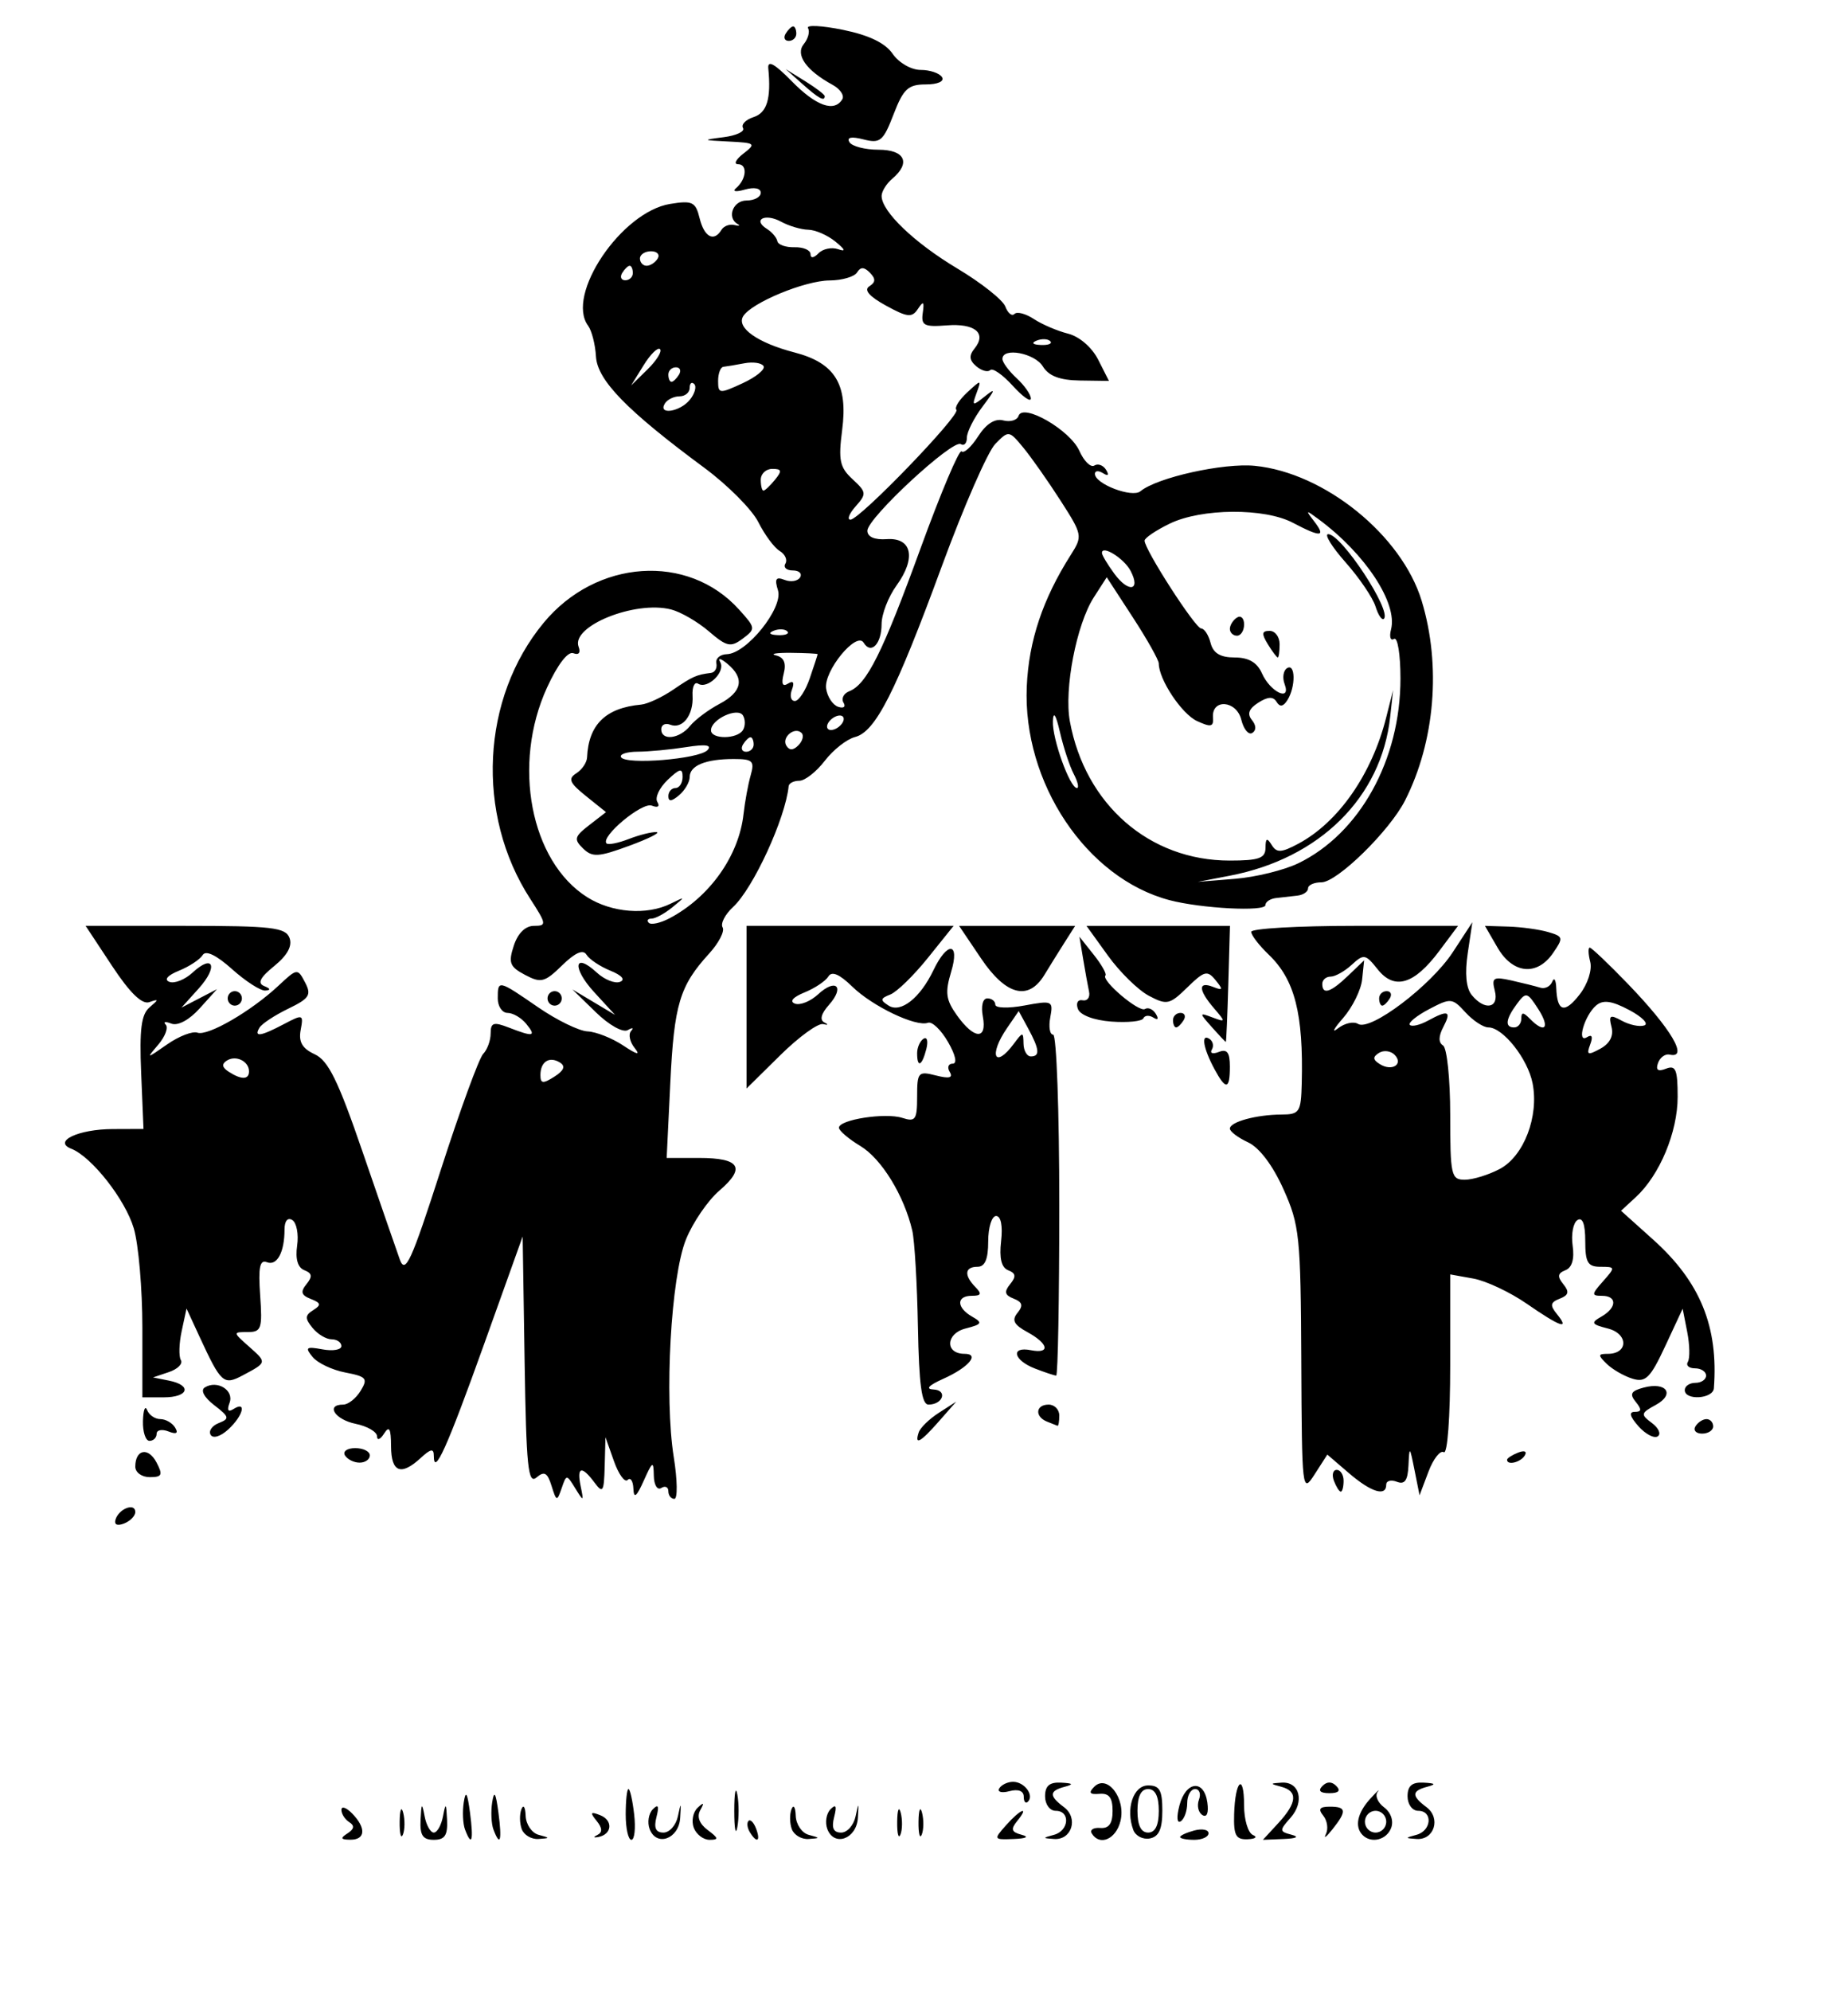 <?xml version="1.0" encoding="UTF-8" standalone="no"?>
<!-- Created with Inkscape (http://www.inkscape.org/) -->

<svg
   version="1.1"
   id="svg55"
   width="260"
   height="280"
   viewBox="0 0 260 280"
   sodipodi:docname="MTB.webp.svg"
   inkscape:version="1.1.2 (0a00cf5339, 2022-02-04)"
   xmlns:inkscape="http://www.inkscape.org/namespaces/inkscape"
   xmlns:sodipodi="http://sodipodi.sourceforge.net/DTD/sodipodi-0.dtd"
   xmlns="http://www.w3.org/2000/svg"
   xmlns:svg="http://www.w3.org/2000/svg">
  <defs
     id="defs59" />
  <sodipodi:namedview
     id="namedview57"
     pagecolor="#ffffff"
     bordercolor="#666666"
     borderopacity="1.0"
     inkscape:pageshadow="2"
     inkscape:pageopacity="0.0"
     inkscape:pagecheckerboard="0"
     showgrid="false"
     inkscape:zoom="2.2678571"
     inkscape:cx="127.2126"
     inkscape:cy="140"
     inkscape:window-width="1600"
     inkscape:window-height="843"
     inkscape:window-x="0"
     inkscape:window-y="0"
     inkscape:window-maximized="1"
     inkscape:current-layer="g61" />
  <g
     inkscape:groupmode="layer"
     inkscape:label="Image"
     id="g61">
    <path
       style="fill:#000000;stroke-width:1.01"
       d="m 48.891,257.803 c 0.946,-0.611 1.022,-1.088 0.25,-1.575 -0.609,-0.384 -1.107,-1.162 -1.107,-1.73 0,-0.568 0.675,-0.344 1.5,0.497 2.009,2.049 1.896,3.719 -0.25,3.7 -1.363,-0.012 -1.45,-0.209 -0.393,-0.892 z m 7.338,-1.642 c 0.02,-1.683 0.244,-2.248 0.498,-1.256 0.254,0.992 0.237,2.369 -0.037,3.06 -0.274,0.691 -0.481,-0.121 -0.461,-1.804 z m 2.941,-0.255 c 0.117,-2.405 0.198,-2.478 0.57,-0.51 0.238,1.262 0.821,2.295 1.294,2.295 0.473,0 1.056,-1.033 1.294,-2.295 0.372,-1.968 0.453,-1.895 0.57,0.51 0.105,2.171 -0.316,2.805 -1.864,2.805 -1.548,0 -1.969,-0.634 -1.864,-2.805 z m 6.253,1.349 c -0.301,-0.801 -0.38,-2.522 -0.175,-3.825 0.274,-1.743 0.506,-1.358 0.878,1.456 0.524,3.96 0.247,4.894 -0.703,2.369 z m 4,0 c -0.301,-0.801 -0.38,-2.522 -0.175,-3.825 0.274,-1.743 0.506,-1.358 0.878,1.456 0.524,3.96 0.247,4.894 -0.703,2.369 z m 3.985,-0.041 c -0.31,-0.823 -0.331,-2.085 -0.048,-2.805 0.283,-0.72 0.551,-0.31 0.594,0.912 0.043,1.221 0.866,2.43 1.829,2.687 1.64,0.437 1.638,0.474 -0.031,0.585 -0.98,0.065 -2.035,-0.555 -2.344,-1.378 z m 10.642,0.811 c 0.736,-0.367 0.7,-0.984 -0.116,-1.987 -0.96,-1.18 -0.866,-1.33 0.501,-0.795 1.844,0.722 1.691,2.687 -0.238,3.072 -0.701,0.14 -0.762,0.017 -0.146,-0.29 z m 3.983,-2.884 c 0,-1.963 0.176,-3.57 0.391,-3.57 0.215,0 0.574,1.606 0.799,3.57 0.225,1.963 0.049,3.57 -0.391,3.57 -0.44,0 -0.799,-1.606 -0.799,-3.57 z m 3.364,2.047 c -0.346,-0.921 -0.145,-2.168 0.447,-2.772 0.769,-0.784 0.917,-0.473 0.516,1.089 -0.395,1.54 -0.103,2.187 0.986,2.187 0.851,0 1.765,-1.033 2.03,-2.295 0.429,-2.035 0.465,-2.007 0.32,0.245 -0.191,2.956 -3.343,4.09 -4.3,1.547 z m 6.21,-0.177 c -0.352,-0.935 -0.109,-2.198 0.54,-2.805 0.875,-0.819 0.973,-0.735 0.38,0.325 -0.514,0.919 -0.141,1.921 1.044,2.805 1.533,1.143 1.577,1.375 0.26,1.375 -0.871,0 -1.872,-0.765 -2.224,-1.701 z m 5.698,-2.379 c 0,-2.524 0.195,-3.557 0.433,-2.295 0.238,1.262 0.238,3.328 0,4.59 -0.238,1.262 -0.433,0.23 -0.433,-2.295 z m 2.187,2.992 c -0.363,-0.598 -0.445,-1.307 -0.183,-1.574 0.262,-0.267 0.743,0.222 1.069,1.088 0.676,1.797 0.1,2.113 -0.886,0.486 z m 5.915,-0.408 c -0.31,-0.823 -0.331,-2.085 -0.048,-2.805 0.283,-0.72 0.551,-0.31 0.594,0.912 0.043,1.221 0.866,2.43 1.829,2.687 1.64,0.437 1.638,0.474 -0.031,0.585 -0.98,0.065 -2.035,-0.555 -2.344,-1.378 z m 4.99,-0.027 c -0.346,-0.921 -0.145,-2.168 0.447,-2.772 0.769,-0.784 0.917,-0.473 0.516,1.089 -0.395,1.54 -0.103,2.187 0.986,2.187 0.851,0 1.765,-1.033 2.03,-2.295 0.429,-2.035 0.465,-2.007 0.32,0.245 -0.191,2.956 -3.343,4.09 -4.3,1.547 z m 9.831,-1.027 c 0.02,-1.683 0.244,-2.248 0.498,-1.256 0.254,0.992 0.237,2.369 -0.037,3.06 -0.274,0.691 -0.481,-0.121 -0.461,-1.804 z m 3,0 c 0.02,-1.683 0.244,-2.248 0.498,-1.256 0.254,0.992 0.237,2.369 -0.037,3.06 -0.274,0.691 -0.481,-0.121 -0.461,-1.804 z m 12.305,0.51 c 2.049,-2.31 3.373,-2.812 1.569,-0.595 -0.933,1.147 -0.804,1.543 0.628,1.922 1.112,0.294 0.689,0.522 -1.102,0.595 -2.843,0.116 -2.866,0.075 -1.095,-1.922 z m 6.75,1.337 c 2.134,-0.569 2.342,-3.377 0.25,-3.377 -0.833,0 -1.5,-0.907 -1.5,-2.04 0,-1.471 0.628,-2.007 2.25,-1.922 1.693,0.089 1.817,0.234 0.5,0.585 -2.186,0.583 -2.208,1.281 -0.087,2.862 2.057,1.534 1.098,4.641 -1.381,4.477 -1.669,-0.111 -1.671,-0.148 -0.031,-0.585 z m 5.32,-0.202 c -0.302,-0.498 0.234,-0.842 1.191,-0.765 1.225,0.099 1.739,-0.614 1.739,-2.41 0,-1.862 -0.501,-2.507 -1.857,-2.39 -1.364,0.117 -1.561,-0.142 -0.743,-0.976 1.823,-1.86 4.498,1.608 3.71,4.81 -0.631,2.566 -2.937,3.553 -4.041,1.731 z m 5.848,-0.476 c -1.111,-2.954 -0.01,-6.27 2.082,-6.27 1.618,0 2,0.68 2,3.556 0,2.578 -0.482,3.651 -1.753,3.9 -0.964,0.189 -2.012,-0.345 -2.329,-1.187 z m 3.582,-2.7 c 0,-2.04 -0.5,-3.06 -1.5,-3.06 -1,0 -1.5,1.02 -1.5,3.06 0,2.04 0.5,3.06 1.5,3.06 1,0 1.5,-1.02 1.5,-3.06 z m 3,3.689 c 0,-0.215 0.9,-0.631 2,-0.924 1.1,-0.293 2,-0.117 2,0.391 0,0.508 -0.9,0.924 -2,0.924 -1.1,0 -2,-0.176 -2,-0.391 z m 7.601,-3.196 c 0.134,-4.785 1.399,-5.922 1.399,-1.258 0,2.01 0.562,3.886 1.25,4.169 0.688,0.283 0.35,0.551 -0.75,0.596 -1.654,0.067 -1.983,-0.54 -1.899,-3.507 z m 6.225,1.226 c 2.63,-2.855 2.764,-4.472 0.424,-5.096 -1.64,-0.437 -1.638,-0.474 0.031,-0.585 2.536,-0.168 3.265,2.675 1.264,4.93 -1.599,1.803 -1.592,1.94 0.129,2.394 1.144,0.302 0.734,0.525 -1.099,0.6 l -2.924,0.118 2.174,-2.361 z m 6.686,1.551 c 0.363,-0.726 0.196,-1.89 -0.37,-2.586 -0.761,-0.935 -0.522,-1.267 0.914,-1.267 2.356,0 2.426,0.607 0.37,3.193 -0.866,1.089 -1.277,1.386 -0.914,0.66 z m 5.155,0.13 c -1.146,-1.169 -0.735,-3.099 1.083,-5.094 0.963,-1.056 1.428,-1.49 1.035,-0.964 -0.393,0.525 0.017,1.501 0.912,2.169 0.957,0.714 1.368,1.905 0.997,2.891 -0.64,1.701 -2.81,2.239 -4.027,0.997 z m 3.333,-1.87 c 0,-0.842 -0.675,-1.53 -1.5,-1.53 -0.825,0 -1.5,0.688 -1.5,1.53 0,0.841 0.675,1.53 1.5,1.53 0.825,0 1.5,-0.689 1.5,-1.53 z m 4.25,1.847 c 2.134,-0.569 2.342,-3.377 0.25,-3.377 -0.833,0 -1.5,-0.907 -1.5,-2.04 0,-1.471 0.628,-2.007 2.25,-1.922 1.693,0.089 1.817,0.234 0.5,0.585 -2.186,0.583 -2.208,1.281 -0.087,2.862 2.057,1.534 1.098,4.641 -1.381,4.477 -1.669,-0.111 -1.671,-0.148 -0.031,-0.585 z m -33.343,-4.135 c 0.902,-3.441 3.47,-3.704 3.927,-0.404 0.205,1.475 -0.069,2.154 -0.706,1.752 -0.572,-0.361 -0.787,-1.33 -0.477,-2.153 0.31,-0.824 0.065,-1.497 -0.544,-1.497 -0.609,0 -1.107,0.891 -1.107,1.98 0,1.089 -0.412,2.239 -0.915,2.557 -0.534,0.337 -0.608,-0.594 -0.178,-2.235 z m -21.907,-1.231 c 0,-0.807 -0.767,-1.104 -2.001,-0.775 -1.101,0.294 -1.749,0.118 -1.441,-0.391 0.308,-0.509 1.182,-0.925 1.942,-0.925 1.583,0 2.995,1.875 2.1,2.788 -0.33,0.337 -0.6,0.023 -0.6,-0.697 z m 42.014,-1.494 c 0.648,-0.661 1.324,-0.661 1.971,0 0.648,0.661 0.31,1.005 -0.986,1.005 -1.295,0 -1.633,-0.345 -0.986,-1.005 z M 16.263,213.641 c 0.498,-1.525 2.771,-2.364 2.771,-1.024 0,0.548 -0.713,1.275 -1.584,1.616 -0.974,0.381 -1.431,0.153 -1.188,-0.592 z m 61.335,-4.708 c -0.582,-1.867 -1.018,-2.107 -2.124,-1.17 -1.178,0.997 -1.434,-1.512 -1.666,-16.358 l -0.274,-17.536 -5.423,15.136 c -5.218,14.562 -7.077,18.684 -7.077,15.692 0,-1.051 -0.438,-0.978 -1.829,0.306 -2.79,2.576 -4.17,2.04 -4.187,-1.627 -0.012,-2.516 -0.249,-2.946 -0.985,-1.785 -0.533,0.841 -0.976,1.014 -0.985,0.382 -0.008,-0.631 -1.365,-1.423 -3.015,-1.759 -2.914,-0.594 -4.272,-2.703 -1.741,-2.703 0.693,0 1.793,-0.872 2.445,-1.937 1.059,-1.73 0.828,-2.005 -2.159,-2.577 -1.84,-0.352 -3.914,-1.339 -4.609,-2.193 -1.088,-1.338 -0.894,-1.485 1.4,-1.061 1.465,0.271 2.663,0.064 2.663,-0.46 0,-0.524 -0.62,-0.952 -1.378,-0.952 -0.758,0 -1.966,-0.723 -2.686,-1.608 -1.083,-1.331 -1.066,-1.761 0.1,-2.495 1.161,-0.732 1.101,-1.007 -0.34,-1.571 -1.352,-0.529 -1.49,-1 -0.609,-2.083 0.869,-1.068 0.799,-1.532 -0.296,-1.96 -0.933,-0.365 -1.288,-1.574 -1.017,-3.461 0.23,-1.595 -0.076,-3.211 -0.679,-3.591 -0.654,-0.412 -1.096,0.123 -1.096,1.326 0,3.201 -1.054,5.158 -2.478,4.601 -1.004,-0.393 -1.227,0.702 -0.951,4.654 0.329,4.701 0.17,5.168 -1.758,5.168 -2.095,0 -2.093,0.024 0.194,2.046 2.534,2.242 2.538,2.221 -0.884,4.041 -2.703,1.437 -3.047,1.129 -6.086,-5.446 l -1.825,-3.948 -0.68,3.159 c -0.374,1.737 -0.427,3.577 -0.117,4.088 0.31,0.511 -0.445,1.269 -1.676,1.684 l -2.239,0.755 2.25,0.451 c 3.289,0.66 2.749,2.35 -0.75,2.35 h -3 v -9.827 c 0,-5.405 -0.54,-11.666 -1.201,-13.914 -1.192,-4.058 -5.923,-10.089 -8.799,-11.216 -2.636,-1.033 0.98,-2.75 5.829,-2.768 l 4.329,-0.016 -0.329,-7.905 c -0.253,-6.086 0.016,-8.199 1.171,-9.182 1.33,-1.133 1.327,-1.217 -0.024,-0.744 -1.028,0.36 -2.735,-1.301 -5.242,-5.097 l -3.718,-5.631 h 14.023 c 12.143,0 14.109,0.227 14.66,1.693 0.425,1.13 -0.288,2.446 -2.146,3.956 -2.001,1.627 -2.399,2.418 -1.418,2.816 0.905,0.367 0.955,0.58 0.149,0.634 -0.668,0.044 -2.77,-1.312 -4.67,-3.014 -2.212,-1.981 -3.699,-2.692 -4.132,-1.977 -0.372,0.614 -1.871,1.603 -3.33,2.196 -1.622,0.66 -2.145,1.27 -1.345,1.572 0.719,0.271 2.185,-0.316 3.256,-1.305 2.927,-2.702 3.638,-0.843 0.857,2.242 l -2.421,2.684 2.5,-1.297 2.5,-1.297 -2.452,2.718 c -1.461,1.62 -3.065,2.479 -3.97,2.125 -0.835,-0.327 -1.193,-0.263 -0.796,0.142 0.397,0.405 -0.067,1.663 -1.03,2.797 -1.735,2.04 -1.723,2.04 1.248,-0.027 1.65,-1.148 3.562,-1.885 4.248,-1.638 1.455,0.523 7.581,-3.028 11.412,-6.616 2.613,-2.447 2.68,-2.455 3.729,-0.454 0.929,1.77 0.618,2.255 -2.368,3.701 -1.89,0.915 -3.708,2.11 -4.038,2.656 -0.836,1.38 0.145,1.241 3.418,-0.485 2.693,-1.421 2.785,-1.389 2.371,0.82 -0.315,1.679 0.217,2.598 1.977,3.416 1.914,0.89 3.294,3.7 6.731,13.715 2.378,6.928 4.732,13.731 5.231,15.118 0.78,2.167 1.596,0.388 5.798,-12.647 2.689,-8.343 5.362,-15.651 5.94,-16.241 0.578,-0.589 1.051,-1.886 1.051,-2.882 0,-1.522 0.409,-1.652 2.565,-0.816 3.478,1.349 3.893,1.257 2.435,-0.535 -0.685,-0.841 -1.865,-1.53 -2.622,-1.53 -0.758,0 -1.378,-0.918 -1.378,-2.04 0,-2.636 0.05,-2.625 5.681,1.252 2.63,1.81 5.759,3.335 6.954,3.389 1.195,0.053 3.453,0.947 5.018,1.986 1.969,1.307 2.463,1.413 1.604,0.342 -0.683,-0.851 -0.908,-1.923 -0.5,-2.382 0.408,-0.459 0.201,-0.518 -0.46,-0.131 -0.682,0.399 -2.628,-0.686 -4.5,-2.508 l -3.298,-3.211 3,1.792 3,1.792 -2.927,-3.19 c -3.154,-3.437 -2.853,-5.729 0.363,-2.76 1.072,0.989 2.537,1.577 3.256,1.305 0.8,-0.302 0.277,-0.912 -1.345,-1.572 -1.459,-0.593 -2.971,-1.604 -3.36,-2.245 -0.477,-0.788 -1.592,-0.302 -3.43,1.495 -2.449,2.393 -2.975,2.528 -5.218,1.341 -2.159,-1.143 -2.372,-1.695 -1.583,-4.108 0.573,-1.754 1.627,-2.788 2.842,-2.788 1.811,0 1.777,-0.237 -0.544,-3.825 -7.681,-11.869 -6.875,-28.197 1.915,-38.804 7.398,-8.928 20.286,-9.803 27.464,-1.864 2.364,2.614 2.378,2.728 0.526,4.11 -1.684,1.256 -2.237,1.136 -4.758,-1.028 -1.569,-1.347 -3.96,-2.732 -5.313,-3.078 -5.064,-1.296 -14.106,2.347 -13.015,5.244 0.317,0.843 0.024,1.205 -0.734,0.908 -0.768,-0.301 -2.215,1.583 -3.699,4.814 -4.961,10.803 -2.348,24.456 5.643,29.494 3.48,2.194 8.366,2.574 11.736,0.913 2.11,-1.04 2.118,-1.022 0.243,0.51 -1.068,0.872 -2.38,1.586 -2.917,1.586 -0.537,0 -0.714,0.267 -0.395,0.593 0.32,0.326 1.632,0.039 2.917,-0.637 5.642,-2.972 9.762,-8.774 10.414,-14.668 0.191,-1.726 0.641,-4.17 1.001,-5.432 0.576,-2.022 0.293,-2.295 -2.381,-2.295 -3.95,0 -6.198,0.919 -6.198,2.534 0,0.713 -0.675,1.867 -1.5,2.566 -1.036,0.877 -1.5,0.916 -1.5,0.125 0,-0.63 0.45,-1.145 1,-1.145 0.55,0 1,-0.706 1,-1.57 0,-1.276 -0.394,-1.196 -2.106,0.432 -1.159,1.101 -1.81,2.49 -1.448,3.088 0.392,0.648 0.076,0.859 -0.783,0.522 -1.363,-0.534 -7.263,4.395 -6.361,5.314 0.232,0.237 1.639,-0.042 3.126,-0.618 1.487,-0.577 3.237,-1.013 3.889,-0.969 0.652,0.043 -1.065,0.907 -3.815,1.92 -4.341,1.598 -5.198,1.649 -6.5,0.382 -1.327,-1.29 -1.227,-1.669 0.862,-3.285 l 2.362,-1.827 -2.824,-2.266 c -2.309,-1.853 -2.558,-2.434 -1.362,-3.19 0.804,-0.509 1.488,-1.514 1.521,-2.233 0.209,-4.623 2.613,-6.973 7.601,-7.432 0.913,-0.084 2.938,-1.024 4.5,-2.088 2.767,-1.886 3.263,-2.106 5.34,-2.371 0.55,-0.07 0.887,-0.68 0.75,-1.355 -0.138,-0.675 0.524,-1.249 1.471,-1.275 2.796,-0.077 7.963,-6.518 7.199,-8.974 -0.506,-1.627 -0.299,-1.954 0.933,-1.472 0.871,0.341 1.849,0.181 2.174,-0.356 0.325,-0.536 -0.137,-0.975 -1.027,-0.975 -0.89,0 -1.357,-0.431 -1.038,-0.957 0.319,-0.527 -0.043,-1.33 -0.806,-1.785 -0.762,-0.455 -2.111,-2.276 -2.998,-4.046 -0.887,-1.77 -4.311,-5.212 -7.609,-7.65 -10.908,-8.061 -15.047,-12.312 -15.238,-15.652 -0.096,-1.683 -0.594,-3.629 -1.107,-4.324 -3.192,-4.329 4.683,-16.012 11.542,-17.124 3.138,-0.509 3.583,-0.292 4.152,2.024 0.652,2.649 2.014,3.366 3.073,1.618 0.325,-0.536 1.139,-0.841 1.809,-0.677 0.67,0.164 0.88,0.106 0.468,-0.13 -1.572,-0.897 -0.66,-3.318 1.25,-3.318 1.1,0 2,-0.49 2,-1.089 0,-0.64 -0.927,-0.823 -2.25,-0.443 -1.238,0.355 -1.8,0.271 -1.25,-0.186 1.481,-1.232 1.678,-3.382 0.309,-3.382 -0.655,0 -0.318,-0.674 0.75,-1.498 1.818,-1.402 1.687,-1.51 -2.059,-1.693 -3.757,-0.184 -3.802,-0.221 -0.731,-0.609 1.798,-0.227 3.029,-0.809 2.735,-1.293 -0.293,-0.484 0.373,-1.174 1.481,-1.533 1.891,-0.612 2.491,-2.591 2.074,-6.844 -0.119,-1.218 0.865,-0.684 3.285,1.785 3.428,3.497 5.996,4.418 7.124,2.556 0.323,-0.533 -0.29,-1.448 -1.363,-2.033 -3.715,-2.028 -5.274,-4.232 -4.054,-5.731 0.616,-0.757 0.884,-1.768 0.595,-2.245 -0.289,-0.477 1.923,-0.369 4.915,0.24 3.659,0.745 5.951,1.85 6.997,3.373 0.867,1.263 2.61,2.265 3.94,2.265 1.311,0 2.662,0.459 3.002,1.02 0.358,0.591 -0.606,1.02 -2.289,1.02 -2.477,0 -3.147,0.621 -4.525,4.199 -1.456,3.78 -1.879,4.132 -4.235,3.529 -1.702,-0.436 -2.393,-0.299 -1.975,0.391 0.354,0.583 2.191,1.061 4.084,1.061 3.716,0 4.59,1.838 1.941,4.08 -0.825,0.698 -1.499,1.787 -1.499,2.42 0.002,2.187 4.593,6.581 10.67,10.214 3.355,2.006 6.388,4.41 6.738,5.342 0.351,0.933 0.929,1.399 1.284,1.036 0.356,-0.363 1.583,-0.042 2.726,0.713 1.144,0.755 3.309,1.681 4.812,2.058 1.594,0.4 3.362,1.928 4.243,3.667 l 1.511,2.981 -4.059,-0.057 c -2.849,-0.04 -4.409,-0.629 -5.234,-1.976 -1.158,-1.891 -5.694,-2.733 -5.694,-1.057 0,0.474 0.9,1.693 2,2.708 1.1,1.015 2,2.301 2,2.857 0,0.556 -1.15,-0.255 -2.555,-1.802 -1.405,-1.547 -2.827,-2.536 -3.158,-2.198 -0.331,0.338 -1.212,0.099 -1.957,-0.532 -0.999,-0.846 -1.067,-1.5 -0.256,-2.496 1.756,-2.158 0.064,-3.571 -3.903,-3.258 -3.176,0.25 -3.631,0.014 -3.379,-1.751 0.231,-1.616 0.09,-1.734 -0.68,-0.566 -0.833,1.264 -1.475,1.197 -4.51,-0.47 -2.345,-1.288 -3.131,-2.201 -2.329,-2.707 0.899,-0.567 0.92,-1.059 0.081,-1.914 -0.807,-0.823 -1.32,-0.835 -1.801,-0.042 -0.37,0.61 -2.108,1.119 -3.863,1.131 -3.493,0.025 -11.017,3.141 -12.168,5.039 -0.976,1.611 2.05,3.743 7.21,5.082 5.723,1.484 7.557,4.468 6.718,10.925 -0.551,4.237 -0.339,5.239 1.46,6.9 1.972,1.82 2,2.061 0.442,3.817 -0.915,1.031 -1.245,1.874 -0.733,1.874 1.302,0 15.56,-14.776 14.904,-15.446 -0.295,-0.301 0.386,-1.398 1.513,-2.438 2,-1.847 2.032,-1.844 1.319,0.091 -0.672,1.824 -0.577,1.86 1.18,0.453 1.554,-1.244 1.496,-0.981 -0.313,1.413 -1.223,1.618 -2.223,3.596 -2.223,4.395 0,0.799 -0.387,1.209 -0.86,0.91 -1.14,-0.718 -13.14,10.4 -13.14,12.174 0,0.869 1.005,1.31 2.711,1.189 3.57,-0.253 4.188,2.657 1.386,6.522 -1.153,1.591 -2.097,4.032 -2.097,5.424 0,2.785 -1.485,4.327 -2.52,2.618 -1.007,-1.663 -5.641,3.986 -5.285,6.442 0.168,1.156 0.93,2.312 1.694,2.569 0.772,0.26 1.108,0.003 0.756,-0.578 -0.348,-0.575 0.013,-1.298 0.803,-1.607 2.465,-0.965 4.687,-5.416 10.04,-20.112 2.849,-7.82 5.443,-13.95 5.766,-13.621 0.323,0.329 1.371,-0.623 2.33,-2.116 1.131,-1.76 2.372,-2.546 3.532,-2.237 0.984,0.262 1.953,-0.025 2.154,-0.639 0.603,-1.845 7.24,1.972 8.558,4.923 0.65,1.455 1.599,2.383 2.108,2.061 0.51,-0.321 1.252,-0.047 1.65,0.61 0.452,0.746 0.29,0.921 -0.431,0.466 -0.635,-0.4 -1.151,-0.356 -1.147,0.097 0.013,1.417 5.243,3.411 6.409,2.443 2.328,-1.933 11.706,-4.014 16.11,-3.574 9.804,0.979 20.653,9.758 23.458,18.98 2.765,9.091 1.878,19.759 -2.333,28.066 -2.172,4.284 -9.564,11.519 -11.769,11.519 -1.035,0 -1.882,0.382 -1.882,0.85 0,0.468 -0.675,0.926 -1.5,1.02 -0.825,0.093 -2.175,0.246 -3,0.34 -0.825,0.093 -1.5,0.541 -1.5,0.994 0,0.947 -9.04,0.479 -13.5,-0.699 -11.689,-3.085 -20.664,-16.519 -20.074,-30.045 0.28,-6.42 2.248,-12.3 6.197,-18.511 1.677,-2.638 1.643,-2.817 -1.463,-7.65 -1.749,-2.722 -4.098,-6.061 -5.22,-7.42 -2.012,-2.437 -2.066,-2.444 -3.954,-0.51 -1.053,1.078 -4.428,8.796 -7.5,17.15 -6.548,17.809 -9.346,23.312 -12.226,24.051 -1.156,0.297 -3.071,1.802 -4.254,3.344 -1.183,1.543 -2.794,2.805 -3.579,2.805 -0.785,0 -1.462,0.344 -1.504,0.765 -0.453,4.527 -4.986,14.373 -7.823,16.992 -1.129,1.043 -1.79,2.33 -1.468,2.862 0.322,0.532 -0.534,2.192 -1.901,3.689 -4.141,4.532 -4.923,7.136 -5.457,18.158 l -0.512,10.574 h 4.559 c 5.759,0 6.61,1.371 2.853,4.596 -1.625,1.395 -3.741,4.489 -4.702,6.875 -2.114,5.251 -3.059,22.155 -1.712,30.604 0.515,3.226 0.554,5.865 0.087,5.865 -0.467,0 -0.849,-0.486 -0.849,-1.08 0,-0.594 -0.45,-0.797 -1,-0.45 -0.553,0.348 -1.02,-0.423 -1.045,-1.725 -0.041,-2.139 -0.171,-2.074 -1.419,0.705 -1.023,2.28 -1.394,2.562 -1.455,1.105 -0.045,-1.075 -0.408,-1.622 -0.806,-1.215 -0.399,0.407 -1.265,-0.779 -1.924,-2.635 l -1.199,-3.375 -0.108,4.08 c -0.096,3.618 -0.258,3.878 -1.436,2.295 -1.807,-2.428 -2.515,-2.242 -1.946,0.51 0.453,2.188 0.417,2.202 -0.758,0.3 -1.224,-1.98 -1.239,-1.98 -1.921,0 -0.648,1.88 -0.729,1.86 -1.419,-0.354 z m 1.194,-59.514 c -1.492,-0.941 -2.758,-0.137 -2.758,1.751 0,1.213 0.352,1.254 1.96,0.23 1.349,-0.859 1.597,-1.477 0.798,-1.981 z m -43.758,1.233 c 0,-1.421 -1.838,-2.322 -3.107,-1.523 -0.772,0.486 -0.696,0.963 0.25,1.575 1.785,1.154 2.857,1.134 2.857,-0.052 z M 182.649,121.398 c 8.652,-4.188 14.385,-14.543 14.385,-25.984 0,-3.414 -0.403,-5.888 -0.907,-5.57 -0.499,0.314 -0.686,-0.29 -0.416,-1.343 0.945,-3.686 -3.609,-10.611 -10.177,-15.477 -1.848,-1.369 -1.896,-1.346 -0.628,0.303 1.697,2.207 0.917,2.254 -3.011,0.182 -3.99,-2.105 -12.845,-2.045 -17.31,0.116 -1.953,0.945 -3.552,2.025 -3.552,2.4 0,1.262 7.147,12.347 7.96,12.347 0.443,0 1.042,0.918 1.329,2.04 0.369,1.439 1.364,2.04 3.38,2.04 1.969,0 3.163,0.692 3.844,2.229 1.169,2.641 4.145,4.052 3.19,1.513 -0.339,-0.9 -0.185,-1.908 0.341,-2.239 1.186,-0.748 1.235,2.589 0.066,4.471 -0.587,0.944 -1.073,1.032 -1.531,0.276 -0.477,-0.787 -1.222,-0.757 -2.574,0.104 -1.333,0.849 -1.604,1.579 -0.905,2.438 0.616,0.757 0.637,1.453 0.056,1.82 -0.518,0.327 -1.214,-0.51 -1.546,-1.859 -0.673,-2.736 -4.198,-2.999 -3.984,-0.298 0.104,1.307 -0.293,1.391 -2.259,0.477 -2.148,-0.998 -5.367,-5.847 -5.367,-8.085 0,-0.483 -1.647,-3.41 -3.661,-6.503 l -3.661,-5.624 -1.819,2.828 c -2.441,3.796 -4.201,12.905 -3.368,17.433 2.153,11.708 11.189,19.578 22.477,19.578 4.12,0 5.035,-0.324 5.047,-1.785 0.012,-1.378 0.21,-1.472 0.867,-0.414 0.707,1.138 1.343,1.11 3.735,-0.164 5.647,-3.007 10.356,-9.76 12.376,-17.749 l 0.976,-3.858 -0.413,3.773 c -1.24,11.313 -9.908,19.892 -22.556,22.323 l -4.5,0.865 5.249,-0.427 c 2.887,-0.235 6.877,-1.215 8.866,-2.178 z M 178.37,90.582 c -0.906,-1.48 -0.852,-1.87 0.259,-1.87 0.772,0 1.404,0.842 1.404,1.87 0,1.028 -0.117,1.87 -0.259,1.87 -0.143,0 -0.775,-0.841 -1.404,-1.87 z m -5.336,-2.15 c 0,-0.528 0.45,-1.243 1,-1.59 0.55,-0.347 1,0.085 1,0.96 0,0.875 -0.45,1.59 -1,1.59 -0.55,0 -1,-0.432 -1,-0.96 z m 20.489,-3.156 c -0.382,-1.226 -2.275,-4.015 -4.208,-6.197 -1.933,-2.182 -3.034,-3.967 -2.448,-3.967 1.862,0 8.953,10.758 7.84,11.894 -0.269,0.275 -0.802,-0.504 -1.183,-1.73 z m -42.457,23.557 c -0.571,-1.088 -1.442,-3.728 -1.935,-5.865 -0.574,-2.488 -0.932,-3.049 -0.997,-1.558 -0.106,2.464 2.391,9.402 3.384,9.402 0.322,0 0.119,-0.891 -0.452,-1.979 z m -51.532,-3.348 c 0.688,-0.729 -0.247,-0.862 -3,-0.427 -2.2,0.347 -5.264,0.637 -6.809,0.643 -1.545,0.006 -2.601,0.355 -2.346,0.776 0.669,1.105 10.969,0.264 12.155,-0.992 z m 6.5,-0.793 c 0,-0.561 -0.198,-1.02 -0.441,-1.02 -0.243,0 -0.719,0.459 -1.059,1.02 -0.34,0.561 -0.141,1.02 0.441,1.02 0.582,0 1.059,-0.459 1.059,-1.02 z m 6.75,-1.615 c -0.953,-0.972 -2.863,0.602 -2.153,1.774 0.422,0.697 0.981,0.679 1.7,-0.053 0.589,-0.601 0.793,-1.375 0.454,-1.721 z m -15.695,-1.002 c 0.715,-0.878 2.57,-2.267 4.122,-3.086 3.21,-1.693 3.594,-3.609 1.131,-5.647 -0.931,-0.77 -1.386,-0.878 -1.011,-0.24 0.797,1.357 -1.786,3.873 -3.115,3.035 -0.498,-0.314 -0.848,0.45 -0.778,1.697 0.154,2.722 -1.414,4.75 -3.148,4.071 -0.69,-0.27 -1.255,0.017 -1.255,0.638 0,1.667 2.558,1.371 4.055,-0.468 z m 7.445,0.577 c 0.34,-0.561 0.339,-1.48 -0.002,-2.043 -0.731,-1.207 -4.498,0.534 -4.498,2.079 0,1.3 3.708,1.271 4.5,-0.036 z m 14,-1.02 c 0.34,-0.561 0.168,-1.02 -0.382,-1.02 -0.55,0 -1.278,0.459 -1.618,1.02 -0.34,0.561 -0.168,1.02 0.382,1.02 0.55,0 1.278,-0.459 1.618,-1.02 z m -4.598,-6.272 c 0.604,-1.767 1.098,-3.282 1.098,-3.368 0,-0.086 -1.688,-0.172 -3.75,-0.192 -2.062,-0.02 -3.011,0.143 -2.107,0.362 1.12,0.271 1.468,1.08 1.092,2.543 -0.372,1.452 -0.179,1.912 0.596,1.423 0.743,-0.468 0.937,-0.166 0.551,0.86 -0.328,0.871 -0.141,1.583 0.414,1.583 0.555,0 1.503,-1.445 2.107,-3.212 z m -3.173,-6.584 c -0.332,-0.339 -1.195,-0.375 -1.917,-0.081 -0.798,0.326 -0.561,0.567 0.604,0.616 1.054,0.044 1.645,-0.197 1.312,-0.536 z m 48.301,-8.506 c -0.917,-1.748 -4.03,-3.689 -4.03,-2.513 0,0.298 0.787,1.613 1.75,2.923 1.996,2.716 3.755,2.4 2.28,-0.41 z m -50.03,-12.808 c 1.02,-1.253 0.951,-1.53 -0.378,-1.53 -0.892,0 -1.622,0.688 -1.622,1.53 0,0.841 0.17,1.53 0.378,1.53 0.208,0 0.938,-0.689 1.622,-1.53 z M 97.054,56.218 c 0.696,-0.855 0.976,-1.85 0.622,-2.21 -0.353,-0.36 -0.642,-0.12 -0.642,0.535 0,0.654 -0.648,1.19 -1.441,1.19 -0.793,0 -1.719,0.459 -2.059,1.02 -0.997,1.645 2.134,1.169 3.52,-0.535 z m 10.375,-4.738 c -0.273,-0.45 -1.486,-0.629 -2.696,-0.398 -1.21,0.231 -2.537,0.454 -2.95,0.496 -0.412,0.042 -0.75,0.938 -0.75,1.991 0,1.812 0.187,1.829 3.446,0.323 1.895,-0.876 3.222,-1.961 2.95,-2.411 z M 92.864,49.099 c -0.307,-0.314 -1.349,0.706 -2.315,2.267 l -1.756,2.837 2.315,-2.267 c 1.273,-1.247 2.063,-2.523 1.756,-2.837 z m 2.67,3.573 c 0.34,-0.561 0.141,-1.02 -0.441,-1.02 -0.582,0 -1.059,0.459 -1.059,1.02 0,0.561 0.198,1.02 0.441,1.02 0.243,0 0.719,-0.459 1.059,-1.02 z m 52.229,-4.696 c -0.332,-0.339 -1.195,-0.375 -1.917,-0.081 -0.798,0.326 -0.561,0.567 0.604,0.616 1.054,0.044 1.645,-0.197 1.312,-0.536 z M 89.034,38.392 c 0,-0.561 -0.198,-1.02 -0.441,-1.02 -0.243,0 -0.719,0.459 -1.059,1.02 -0.34,0.561 -0.141,1.02 0.441,1.02 0.582,0 1.059,-0.459 1.059,-1.02 z m 3.5,-2.04 c 0.34,-0.561 -0.084,-1.02 -0.941,-1.02 -0.857,0 -1.559,0.459 -1.559,1.02 0,0.561 0.423,1.02 0.941,1.02 0.518,0 1.219,-0.459 1.559,-1.02 z m 25.372,-1.313 c 1.142,0.398 1.031,0.08 -0.372,-1.067 -1.1,-0.899 -2.817,-1.649 -3.816,-1.667 -0.999,-0.018 -2.725,-0.529 -3.836,-1.135 -2.24,-1.223 -4.058,-0.29 -1.984,1.017 0.719,0.453 1.381,1.231 1.471,1.73 0.09,0.498 1.177,0.88 2.415,0.849 1.238,-0.031 2.25,0.405 2.25,0.969 0,0.617 0.447,0.57 1.122,-0.118 0.617,-0.629 1.855,-0.889 2.75,-0.577 z m 65.176,156.315 c -0.084,-17.56 -0.242,-19.082 -2.511,-24.138 -1.505,-3.353 -3.39,-5.846 -4.979,-6.584 -1.407,-0.654 -2.558,-1.52 -2.558,-1.926 0,-0.947 3.719,-1.963 7.25,-1.981 2.549,-0.013 2.758,-0.331 2.861,-4.349 0.251,-9.828 -0.976,-14.622 -4.64,-18.133 -1.359,-1.302 -2.471,-2.747 -2.471,-3.21 0,-0.463 6.548,-0.842 14.551,-0.842 h 14.551 l -2.64,3.53 c -3.539,4.732 -6.308,5.556 -8.671,2.581 -1.708,-2.152 -1.956,-2.195 -3.641,-0.64 -0.994,0.918 -2.335,1.669 -2.979,1.669 -0.644,0 -1.171,0.459 -1.171,1.02 0,1.584 1.166,1.217 3.63,-1.145 l 2.259,-2.165 -0.281,2.686 c -0.154,1.477 -1.367,3.929 -2.695,5.449 -1.328,1.52 -1.646,2.164 -0.708,1.431 0.938,-0.733 2.21,-1.015 2.825,-0.627 1.718,1.083 10.259,-5.38 13.339,-10.093 l 2.748,-4.206 -0.653,4.37 c -0.425,2.845 -0.228,4.892 0.563,5.865 1.828,2.247 3.88,1.869 3.248,-0.598 -0.474,-1.848 -0.2,-2.017 2.344,-1.445 1.584,0.356 3.414,0.813 4.066,1.015 0.652,0.202 1.404,-0.18 1.671,-0.85 0.267,-0.67 0.521,-0.261 0.565,0.907 0.124,3.351 1.183,3.625 3.317,0.858 1.116,-1.447 1.75,-3.426 1.461,-4.555 -0.282,-1.098 -0.312,-1.997 -0.067,-1.997 0.245,0 2.664,2.299 5.376,5.109 6.089,6.31 8.595,10.554 5.866,9.936 -0.619,-0.14 -1.355,0.392 -1.636,1.183 -0.354,0.996 -0.009,1.241 1.125,0.797 1.366,-0.535 1.636,0.119 1.636,3.958 0,4.955 -2.519,10.998 -5.876,14.094 l -2.089,1.927 4.524,4.062 c 6.622,5.946 9.195,12.244 8.538,20.899 -0.114,1.503 -4.097,1.751 -4.097,0.255 0,-0.561 0.675,-1.02 1.5,-1.02 0.825,0 1.5,-0.459 1.5,-1.02 0,-0.561 -0.702,-1.02 -1.559,-1.02 -0.857,0 -1.309,-0.412 -1.004,-0.915 0.305,-0.503 0.265,-2.39 -0.088,-4.193 l -0.643,-3.278 -2.447,5.252 c -2.091,4.487 -2.761,5.156 -4.603,4.594 -1.186,-0.362 -2.815,-1.297 -3.62,-2.078 -1.283,-1.244 -1.265,-1.421 0.143,-1.421 2.887,0 2.902,-2.818 0.019,-3.556 -2.339,-0.599 -2.455,-0.806 -0.933,-1.674 2.201,-1.256 2.247,-2.929 0.081,-2.929 -1.488,0 -1.473,-0.205 0.155,-2.04 1.757,-1.98 1.747,-2.04 -0.345,-2.04 -1.803,0 -2.155,-0.593 -2.155,-3.63 0,-2.373 -0.38,-3.391 -1.096,-2.939 -0.603,0.38 -0.908,1.996 -0.679,3.591 0.271,1.887 -0.084,3.096 -1.017,3.461 -1.094,0.428 -1.164,0.892 -0.296,1.96 0.877,1.078 0.762,1.546 -0.5,2.04 -1.328,0.52 -1.404,0.929 -0.403,2.159 1.872,2.3 0.506,1.834 -4.231,-1.444 -2.354,-1.629 -5.742,-3.224 -7.529,-3.544 l -3.25,-0.583 v 12.785 c 0,7.343 -0.384,12.542 -0.903,12.216 -0.496,-0.313 -1.467,0.922 -2.156,2.745 l -1.253,3.314 -0.712,-3.57 c -0.667,-3.342 -0.721,-3.384 -0.844,-0.656 -0.097,2.142 -0.529,2.759 -1.632,2.327 -0.825,-0.323 -1.5,-0.143 -1.5,0.401 0,1.724 -2.113,1.073 -5.249,-1.619 l -3.038,-2.607 -1.788,2.78 c -1.752,2.725 -1.79,2.41 -1.877,-15.962 z m 27.918,-26.975 c 3.388,-1.787 5.539,-7.387 4.625,-12.045 -0.677,-3.453 -4.169,-7.863 -6.227,-7.863 -0.708,0 -2.158,-0.954 -3.223,-2.12 -1.853,-2.029 -2.074,-2.047 -5.132,-0.435 -1.757,0.927 -2.967,1.918 -2.688,2.203 0.279,0.285 1.416,0.021 2.527,-0.585 2.88,-1.572 3.366,-1.377 2.184,0.875 -0.69,1.315 -0.702,2.19 -0.035,2.61 0.551,0.348 1.003,4.736 1.003,9.752 0,8.513 0.136,9.12 2.05,9.12 1.127,0 3.34,-0.681 4.917,-1.512 z M 196.208,148.322 c -0.55,-0.561 -1.537,-0.681 -2.194,-0.267 -0.907,0.572 -0.879,0.951 0.115,1.578 1.706,1.075 3.382,0.019 2.079,-1.31 z m 30.518,-3.919 c -0.422,-1.647 -0.204,-1.776 1.461,-0.867 1.077,0.588 2.495,0.883 3.152,0.657 0.657,-0.226 -0.3,-1.203 -2.127,-2.17 -2.456,-1.3 -3.666,-1.467 -4.642,-0.641 -1.653,1.4 -2.802,5.418 -1.273,4.455 0.684,-0.431 0.841,-0.051 0.429,1.042 -0.552,1.467 -0.342,1.554 1.424,0.59 1.35,-0.737 1.899,-1.805 1.576,-3.066 z m -12.692,-1.154 c 0,-0.952 0.267,-0.952 1.2,0 2.126,2.169 2.897,1.303 1.196,-1.344 -1.546,-2.407 -1.734,-2.455 -2.991,-0.765 -1.615,2.171 -1.756,3.333 -0.405,3.333 0.55,0 1,-0.551 1,-1.224 z m -26.362,64.974 c -0.317,-0.841 -0.14,-1.53 0.393,-1.53 0.533,0 0.969,0.689 0.969,1.53 0,0.842 -0.177,1.53 -0.393,1.53 -0.216,0 -0.652,-0.688 -0.969,-1.53 z M 19.034,206.242 c 0,-2.439 1.827,-2.805 2.985,-0.599 0.925,1.763 0.785,2.069 -0.95,2.069 -1.119,0 -2.035,-0.661 -2.035,-1.47 z m 29.5,-1.59 c -0.34,-0.561 0.309,-1.02 1.441,-1.02 1.132,0 2.059,0.459 2.059,1.02 0,0.561 -0.648,1.02 -1.441,1.02 -0.793,0 -1.719,-0.459 -2.059,-1.02 z m 163.5,0.619 c 0,-0.22 0.698,-0.674 1.552,-1.008 0.89,-0.348 1.291,-0.177 0.941,0.401 -0.587,0.969 -2.493,1.434 -2.493,0.607 z M 20.113,199.806 c 0.043,-1.543 0.306,-2.231 0.583,-1.53 0.277,0.701 1.115,1.275 1.862,1.275 0.747,0 1.683,0.537 2.081,1.193 0.486,0.802 0.178,0.98 -0.941,0.542 -0.915,-0.358 -1.664,-0.207 -1.664,0.337 0,0.543 -0.45,0.988 -1,0.988 -0.55,0 -0.964,-1.262 -0.921,-2.805 z m 9.526,1.958 c -0.326,-0.539 0.188,-1.286 1.144,-1.66 1.553,-0.608 1.485,-0.875 -0.642,-2.511 -1.419,-1.092 -1.957,-2.097 -1.334,-2.49 1.739,-1.096 4.155,0.39 3.493,2.149 -0.402,1.068 -0.211,1.364 0.563,0.875 1.888,-1.19 1.342,0.948 -0.731,2.861 -1.086,1.002 -2.155,1.334 -2.494,0.775 z m 99.616,-0.341 c 0.213,-0.653 1.488,-1.895 2.833,-2.758 l 2.445,-1.571 -2.424,2.758 c -2.617,2.978 -3.467,3.445 -2.854,1.571 z m 101.257,-0.876 c -1.21,-1.364 -1.375,-2.016 -0.511,-2.016 0.972,0 1.004,-0.336 0.134,-1.405 -0.904,-1.111 -0.671,-1.531 1.11,-2.007 3.211,-0.857 4.47,0.928 1.715,2.432 -2.129,1.162 -2.167,1.339 -0.548,2.547 0.957,0.714 1.323,1.561 0.814,1.882 -0.509,0.321 -1.731,-0.323 -2.715,-1.432 z m 8.021,0.024 c 0.34,-0.561 1.041,-1.02 1.559,-1.02 0.518,0 0.941,0.459 0.941,1.02 0,0.561 -0.702,1.02 -1.559,1.02 -0.857,0 -1.281,-0.459 -0.941,-1.02 z m -91.25,-0.676 c -1.741,-0.717 -1.566,-2.384 0.25,-2.384 0.825,0 1.5,0.689 1.5,1.53 0,0.842 -0.113,1.494 -0.25,1.449 -0.138,-0.044 -0.812,-0.312 -1.5,-0.595 z m -18.139,-13.349 c -0.11,-6.031 -0.468,-12.112 -0.797,-13.515 -1.158,-4.939 -4.322,-10.09 -7.302,-11.885 -1.657,-0.998 -3.012,-2.154 -3.012,-2.569 0,-1.139 6.536,-2.154 8.913,-1.384 1.851,0.599 2.087,0.262 2.087,-2.983 0,-3.448 0.152,-3.619 2.649,-2.98 1.864,0.477 2.439,0.332 1.941,-0.491 -0.39,-0.643 -0.206,-1.169 0.407,-1.169 0.674,0 0.412,-1.215 -0.662,-3.07 -0.978,-1.688 -2.241,-2.895 -2.807,-2.682 -1.667,0.628 -7.818,-2.31 -10.669,-5.095 -1.788,-1.746 -2.869,-2.203 -3.347,-1.413 -0.389,0.642 -1.901,1.652 -3.36,2.245 -1.622,0.66 -2.145,1.27 -1.345,1.572 0.719,0.271 2.185,-0.316 3.256,-1.305 2.509,-2.316 3.8,-1.075 1.535,1.477 -1.113,1.254 -1.338,2.131 -0.636,2.48 0.597,0.297 0.512,0.399 -0.189,0.227 -0.701,-0.172 -3.413,1.796 -6.025,4.373 l -4.75,4.685 v -11.437 -11.437 h 14.567 14.567 l -3.615,4.5 c -1.988,2.475 -4.368,4.794 -5.289,5.155 -1.423,0.557 -1.456,0.793 -0.225,1.569 1.696,1.069 4.425,-1.088 6.28,-4.963 1.974,-4.126 3.765,-3.987 2.507,0.194 -0.885,2.942 -0.751,3.941 0.826,6.147 2.423,3.391 4.249,3.465 3.628,0.148 -0.279,-1.489 -0.013,-2.55 0.639,-2.55 0.614,0 1.117,0.397 1.117,0.883 0,0.486 1.842,0.539 4.094,0.119 3.93,-0.733 4.076,-0.666 3.639,1.667 -0.251,1.337 -0.068,2.431 0.406,2.431 0.474,0 0.861,10.786 0.861,23.97 0,13.183 -0.196,23.97 -0.435,23.97 -0.239,0 -1.589,-0.448 -3,-0.995 -3.025,-1.173 -3.457,-3.143 -0.565,-2.575 2.781,0.546 2.501,-0.912 -0.488,-2.543 -1.909,-1.042 -2.232,-1.673 -1.387,-2.71 0.829,-1.018 0.696,-1.511 -0.538,-1.993 -1.262,-0.494 -1.377,-0.962 -0.5,-2.04 0.867,-1.066 0.803,-1.53 -0.27,-1.95 -0.956,-0.374 -1.278,-1.688 -1.003,-4.092 0.247,-2.162 -0.027,-3.541 -0.704,-3.541 -0.61,0 -1.109,1.606 -1.109,3.57 0,2.493 -0.452,3.57 -1.5,3.57 -1.808,0 -1.933,1.19 -0.3,2.856 0.933,0.952 0.822,1.224 -0.5,1.224 -2.204,0 -2.184,1.662 0.036,2.929 1.521,0.868 1.406,1.075 -0.933,1.674 -2.797,0.716 -2.906,3.556 -0.136,3.556 2.207,0 0.569,1.924 -2.993,3.516 -2.068,0.924 -2.543,1.447 -1.364,1.501 2.009,0.092 1.327,2.123 -0.713,2.123 -0.956,0 -1.337,-2.814 -1.485,-10.965 z m 13.497,-39.78 c 1.265,-1.7 1.33,-1.7 1.36,0 0.018,0.982 0.482,1.785 1.032,1.785 1.314,0 1.215,-1.003 -0.389,-3.955 l -1.318,-2.426 -1.646,2.397 c -2.619,3.814 -1.739,5.827 0.962,2.199 z m 28.225,3.57 c -1.572,-2.916 -1.932,-5.028 -0.729,-4.269 0.511,0.322 0.673,1.007 0.36,1.523 -0.313,0.516 0.13,0.664 0.984,0.33 1.158,-0.453 1.552,0.068 1.552,2.052 0,3.262 -0.555,3.355 -2.167,0.364 z m -41.833,-2.235 c 0,-0.808 0.408,-1.727 0.907,-2.041 0.499,-0.314 0.671,0.347 0.383,1.47 -0.611,2.382 -1.29,2.683 -1.29,0.572 z m 41.461,-3.674 c -1.803,-2.032 -1.801,-2.066 0.095,-1.357 1.865,0.697 1.873,0.644 0.194,-1.311 -2.198,-2.56 -2.244,-3.819 -0.109,-2.983 1.389,0.544 1.442,0.397 0.345,-0.951 -1.155,-1.42 -1.587,-1.308 -3.975,1.024 -2.487,2.43 -2.874,2.514 -5.409,1.173 -1.502,-0.795 -4.091,-3.332 -5.753,-5.638 l -3.023,-4.193 h 10.093 10.093 l -0.231,8.16 c -0.127,4.488 -0.285,8.16 -0.352,8.16 -0.066,0 -0.953,-0.938 -1.97,-2.084 z m -14.124,-0.775 c -2.467,-0.183 -4.388,-0.906 -4.714,-1.773 -0.31,-0.825 -0.021,-1.357 0.663,-1.221 0.668,0.134 1.073,-0.417 0.902,-1.223 -0.172,-0.806 -0.546,-2.872 -0.832,-4.59 l -0.52,-3.124 2.014,2.535 c 1.108,1.394 1.848,2.705 1.644,2.912 -0.658,0.671 4.732,5.242 5.563,4.717 0.443,-0.279 1.131,0.03 1.529,0.687 0.431,0.712 0.292,0.922 -0.345,0.52 -0.588,-0.371 -1.22,-0.327 -1.405,0.097 -0.184,0.424 -2.209,0.632 -4.499,0.462 z m 8.663,-0.201 c 0,-0.561 0.477,-1.02 1.059,-1.02 0.582,0 0.781,0.459 0.441,1.02 -0.34,0.561 -0.816,1.02 -1.059,1.02 -0.243,0 -0.441,-0.459 -0.441,-1.02 z M 32.034,140.392 c 0,-0.561 0.45,-1.02 1,-1.02 0.55,0 1,0.459 1,1.02 0,0.561 -0.45,1.02 -1,1.02 -0.55,0 -1,-0.459 -1,-1.02 z m 45,0 c 0,-0.561 0.45,-1.02 1,-1.02 0.55,0 1,0.459 1,1.02 0,0.561 -0.45,1.02 -1,1.02 -0.55,0 -1,-0.459 -1,-1.02 z m 117,0 c 0,-0.561 0.477,-1.02 1.059,-1.02 0.582,0 0.781,0.459 0.441,1.02 -0.34,0.561 -0.816,1.02 -1.059,1.02 -0.243,0 -0.441,-0.459 -0.441,-1.02 z m -56,-5.61 -3.096,-4.59 h 8.163 8.163 l -1.462,2.295 c -0.804,1.262 -2.089,3.328 -2.856,4.59 -2.251,3.708 -5.412,2.894 -8.912,-2.295 z m 72.659,-1.53 -1.772,-3.06 3.307,0.102 c 1.819,0.056 4.329,0.4 5.579,0.765 2.143,0.626 2.182,0.794 0.693,2.958 -2.251,3.271 -5.662,2.937 -7.806,-0.765 z m -97.798,-121.44 -2.361,-2.101 2.75,1.708 c 1.512,0.939 2.75,1.885 2.75,2.101 0,0.796 -0.835,0.342 -3.139,-1.708 z m -2.361,-7.079 c 0.34,-0.561 0.816,-1.02 1.059,-1.02 0.243,0 0.441,0.459 0.441,1.02 0,0.561 -0.477,1.02 -1.059,1.02 -0.582,0 -0.781,-0.459 -0.441,-1.02 z"
       id="path219" />
  </g>
</svg>
